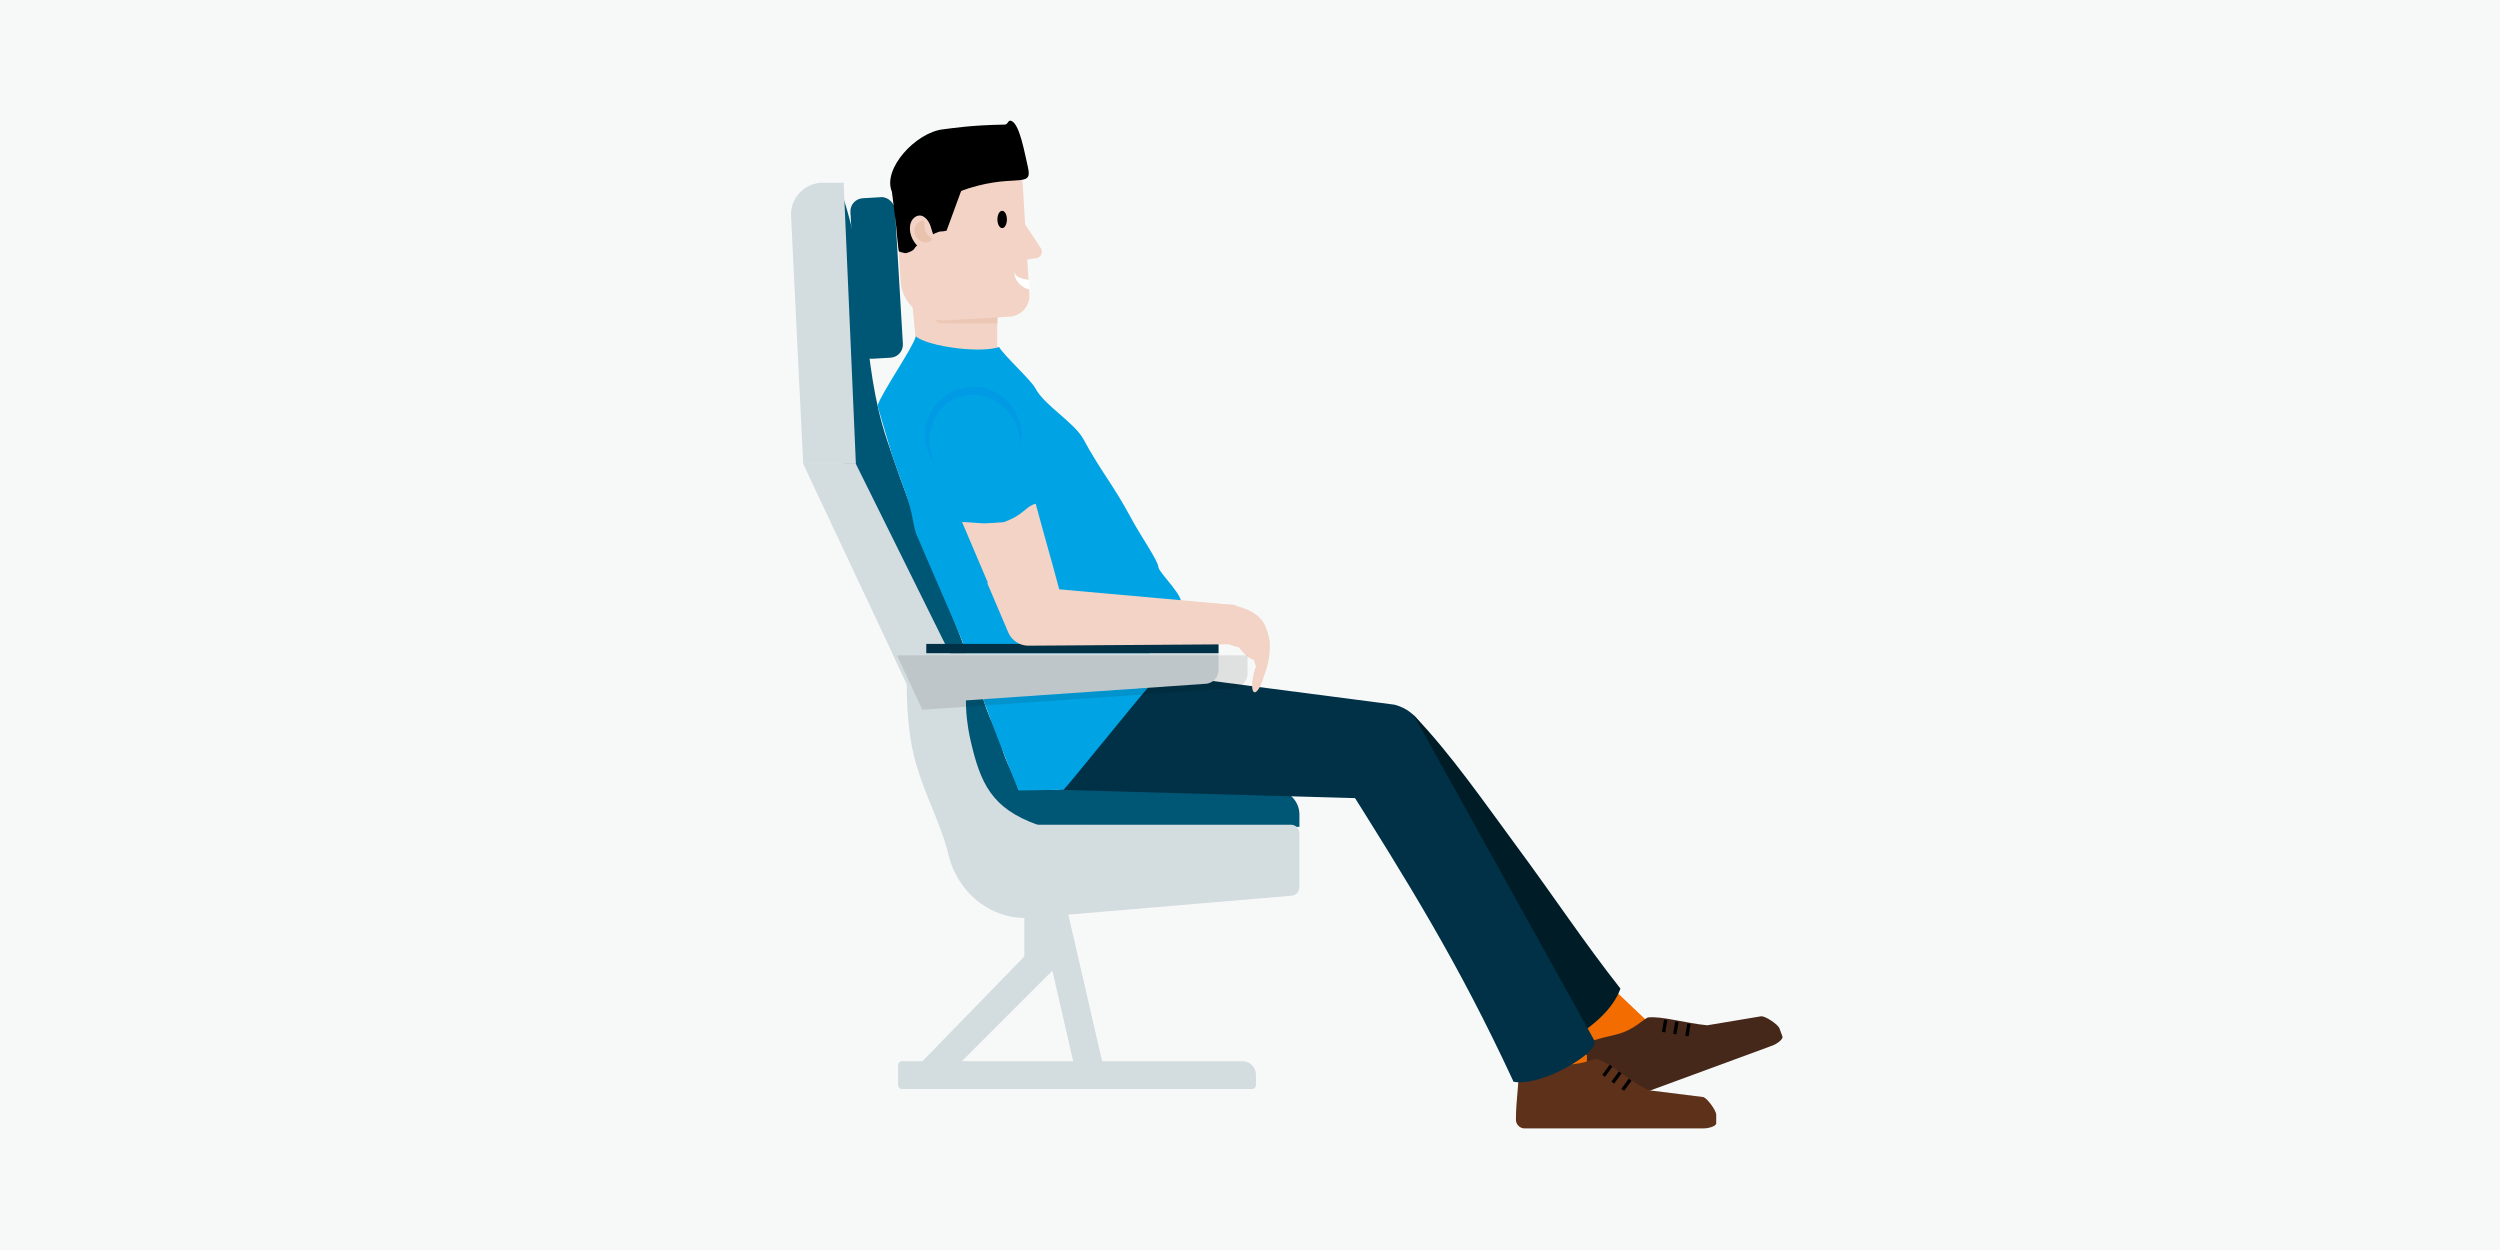 <?xml version="1.0" encoding="UTF-8"?><svg id="Layer_2" xmlns="http://www.w3.org/2000/svg" viewBox="0 0 1600 800"><defs><style>.cls-1{opacity:.1;}.cls-2{fill:#f7f9f9;}.cls-3{fill:#005675;}.cls-4{fill:#003147;}.cls-5{fill:#00a3e4;}.cls-6{fill:#001d27;}.cls-7{fill:#eac3ae;}.cls-8{fill:#fff;}.cls-9{fill:#f26c00;}.cls-10{fill:#f2d3c6;}.cls-11{fill:#009be4;}.cls-12{fill:#d3dcdf;}.cls-13{fill:#5d311a;}.cls-14{fill:#46281a;}.cls-15{fill:#e9bda7;opacity:.5;}</style></defs><g id="Layer_1-2"><rect class="cls-2" width="1600" height="800"/><g id="Man_in_chair"><path class="cls-3" d="m651.92,505.92l-23.8,5.8-16.42-67.34,17.23,2.54c2.31,9.46,9.98,21.95,12.29,31.41,2.65,10.87,8.05,16.72,10.7,27.59Z"/><path class="cls-3" d="m619.78,505.46h195.98c8.76,0,15.87,7.11,15.87,15.87v7.88h-211.85v-23.75h0Z"/><path class="cls-3" d="m539.6,126.34v181.93l93.19,149.95c-22.56-66.95-42.57-109.72-65.13-176.67-17.04-50.58-11.01-104.62-28.06-155.2Z"/><rect class="cls-3" x="546.79" y="126.41" width="28.55" height="102.91" rx="8.38" ry="8.38" transform="translate(-9.52 33.42) rotate(-3.38)"/><path class="cls-12" d="m696.1,527.84c-7.5,18.18-35.79,25.55-51.45,25.55-23.74,0-42.99-27.93-42.99-62.38,0-31.08.02-58.37,20.5-63.15-5.04,8.83-5.08,27.78-1.2,45.08,6.52,29.08,13.97,44.4,42.99,54.91,5.89,2.13,26.77,3.09,32.14,0Z"/><polygon class="cls-10" points="638.22 230.37 587.14 230.37 584.08 196.03 638.22 188.01 638.22 230.37"/><g><path class="cls-15" d="m638.5,206.92h-36.13c-3.6,0-6.64-5.5-6.64-7.77.71,0,4.19,3.66,4.92,3.66,2.34,0,6.25,0,7.62,0,3.14,0,18.06,0,30.23,0,0,1.37,0,2.74,0,4.11Z"/><path class="cls-10" d="m646.08,202.67l-40.59,2.35c-15.19.88-28.23-10.47-29.13-25.35l-3.32-55.01c-.9-14.88,10.69-27.66,25.88-28.54l27.71-1.61c14.58-.84,27.11,10.05,27.97,24.34l4.21,69.77c.44,7.32-5.26,13.6-12.73,14.04Z"/><path class="cls-10" d="m644.79,139.05l-7.93,23.32c-1.02,2.99,1.45,6.01,4.58,5.62l21.59-2.7c3.15-.39,4.79-3.96,3.03-6.6l-13.66-20.62c-1.96-2.96-6.47-2.38-7.61.98Z"/><path d="m570.81,122.64c5.99,13.92,21.72,7.99,42.77.08,34.85-13.1,47.76-.95,44.29-15.74-2.22-9.5-5.13-26.53-10.17-29.4-2.67-1.52-2.32,2.11-4.56,2.15-22.12.38-32.76,2.23-39.59,3.03-17.65,2.07-38.92,25.5-32.74,39.88Z"/><path d="m602.47,148.1c-3.77-.11-15.59,7.79-17.31,11.08-.86,1.64-5.31,2.88-5.52,2.88-.16-.03-4.01-.66-4.42-1.38-.27-.48-1.69-15.33-1.67-15.98l-2.73-22.05c.03-1,.7-1.87,1.67-2.17l34.83-10.97c4.94-1.56,9.97,2.15,9.81,7.24l-11.33,30.9c-3.32.47-1.99.51-3.32.47Z"/><path class="cls-10" d="m597.37,160.01c-4.34,2.11-10.31-1-13.33-6.95-3.02-5.95-1.95-12.49,2.4-14.61,4.34-2.11,8.3,2.59,9.51,7.54,1.4,5.73,5.77,11.9,1.42,14.02Z"/><path class="cls-7" d="m592.28,147.99c1.57,3.64,6.44,5.1,2.84,6.59s-7.8-.25-9.37-3.89c-1.57-3.64.09-7.8,3.69-9.29,3.61-1.49,1.27,2.95,2.84,6.59Z"/><ellipse cx="641.38" cy="140.45" rx="3.04" ry="5.54"/><path class="cls-8" d="m658.81,179.28v6.08c-5.54-1.46-9.56-5.86-9.56-11.08,0-1.05-.33.97,0,0,1.19,3.84,5.12,3.86,9.56,5Z"/></g><polygon class="cls-9" points="1054.47 653.74 1022.05 671.68 1011.47 651.85 1035.53 635.79 1054.47 653.74"/><path class="cls-14" d="m1127,650.44c-.52.09-34.37,5.74-34.37,5.74-14.2-1.39-28.78-5.91-37.68-5.05-2.32.22-9.03,8.39-21.26,11.13-10.83,2.43-17.86,4.62-24.9,7.24,4.31,11.71,6.54,24.18,10.84,35.89,1.07,2.9,4.28,4.39,7.19,3.32l107.79-39.64c1.99-.73,6.87-3.78,6.14-5.77l-1.89-5.15c-.93-2.52-9.21-8.14-11.86-7.71Z"/><rect class="cls-9" x="997.19" y="675.02" width="18.43" height="9.44"/><path class="cls-13" d="m1089.91,702.09c-.52-.1-34.92-4.36-34.92-4.36-12.85-6.21-24.29-17.6-32.93-19.87-2.25-.59-11.37,4.76-23.8,3.11-11-1.46-18.36-1.82-25.87-1.8,0,12.48-2.21,24.95-2.21,37.42,0,3.09,2.51,5.6,5.6,5.6h114.85c2.11,0,7.75-1.18,7.75-3.29v-5.49c0-2.69-5.83-10.82-8.47-11.33Z"/><path class="cls-4" d="m899.46,511.72l-222.18-6.26,64.57-74.07,150.49,19.59c18.21,4.55,26.47,24.84,16.3,40.03l-9.17,20.72Z"/><path class="cls-6" d="m1037.06,632.67c-.19.17-2.87,12.07-21.14,25.53-20.83,15.34-34.83,13.97-33.16,12.85-40.34-67.32-74.1-110.42-122.8-172.24l44.89-41.01c23.54,24.44,45.53,56.37,65.63,83.57,24.22,32.76,43.24,61.66,66.58,91.31Z"/><path class="cls-4" d="m1019.88,665.01c-.22.16,5.74,4.7-15.04,16.86-23.69,13.86-38.34,10.8-36.46,9.8-35.29-75.93-66.26-125.47-110.98-196.53l47.45-37.34,115.04,207.21Z"/><path class="cls-5" d="m755.17,387.46c-7.61,5.82-27.06,34.87-20.48,52.71-1.57,1.12-52.41,64.18-54.01,65.27-.11.08-28.66.39-28.77.48-19.53-47.01-34.62-92.19-36.11-95.79-.53-1.32-.9-2.16-1.12-2.67,0,0,0-.03-.06-.14v-.03h-.03s0-.06-.03-.08c0-.06-.03-.09-.03-.11t-.03-.06s-.03-.06-.06-.11c0-.03,0-.06-.03-.09,0-.03-.03-.05-.03-.08-.06-.14-.14-.34-.22-.53-4.75-11.46-23.32-53.81-27.98-65.02-1.71-5.06-2.4-13.93-5.88-23.68-4.05-11.24-9.59-26.65-9.59-26.98,0-.03-9.09-30.78-9.09-30.84,2.25-7.95,22.22-36.35,24.52-44.41,3.51,3.01,13.99,6.1,26.55,7.59,11.75,1.38,22,.95,26.69-.81,3.96,6.38,20.23,20.77,23.35,26.61,5.93,11.02,24.92,21.64,30.83,32.68,9.98,18.6,19.42,29.9,29.39,48.5,8.23,15.34,17.96,28.32,18.49,33.3.37,3.57,18.69,20.51,13.71,24.31Z"/><path class="cls-12" d="m577.23,679.18h217.94c4.76,0,8.62,3.86,8.62,8.62v6.74c0,1.33-1.08,2.41-2.41,2.41h-224.16c-1.33,0-2.41-1.08-2.41-2.41v-12.96c0-1.33,1.08-2.41,2.41-2.41Z"/><polygon class="cls-12" points="706.17 682.71 688.42 686.15 664.65 582.5 682.54 580.19 706.17 682.71"/><polygon class="cls-12" points="607.71 687.07 586.19 683.49 669.88 597.41 675.78 618.99 607.71 687.07"/><rect class="cls-12" x="655.59" y="578.02" width="22.35" height="39.6"/><path class="cls-12" d="m826.75,573.25l-166.45,14.1c-29.59,2.51-54.9-22.34-54.9-53.88h0c0-3.12,2.38-5.64,5.31-5.64h215.62c2.93,0,5.31,2.53,5.31,5.64v34.15c0,2.94-2.13,5.39-4.89,5.62Z"/><path class="cls-12" d="m623.05,535.68l-16.61,8.65c-5.89-20.25-14.35-35.45-20.24-55.7-3.99-13.71-5.88-31.44-5.88-50.97h35.81l6.93,98.02Z"/><path class="cls-12" d="m771.03,437.66l-184.84,12.81-15.11-32.41h208.8v10.76c0,4.89-3.96,8.85-8.85,8.85Z"/><path class="cls-12" d="m547.77,296.9h-33.72l-7.82-159.5c0-11.3,9.16-20.46,20.46-20.46h13.24l7.84,179.97Z"/><polygon class="cls-12" points="609.72 421.97 580.31 437.66 514.05 296.9 547.77 296.9 609.72 421.97"/><rect class="cls-4" x="592.82" y="412.1" width="187.06" height="5.95"/><path class="cls-10" d="m686.35,412.1h-28.93c-5.18,0-9.85-3.09-11.88-7.86l-29.8-70.1c1.05-.26,14.17,1.05,15.24.78.25-.06,10.87-.56,11.5-.78,13.11-4.7,13.8-10.12,20.39-11.76,3.81,14.58,11.25,40.31,15.06,54.89,4.01,15.33,4.4,19.5,8.41,34.83Z"/><path class="cls-10" d="m786.5,412.36l-128.33.88c-5.63,0-10.72-3.36-12.92-8.55l-13.45-31.63,159.24,14.22-4.54,25.07Z"/><path class="cls-11" d="m653.04,284.56c-.02-4.1-.8-8.27-2.48-12.35-6.5-15.74-23.68-23.57-38.43-17.49-14.73,6.08-21.41,23.76-14.92,39.5.56,1.35,1.19,2.67,1.91,3.89-1.94-2.33-3.55-4.98-4.77-7.94-6.5-15.74,1-33.76,16.71-40.24,15.74-6.5,33.76,1,40.25,16.74,2.43,5.9,2.89,12.09,1.73,17.89Z"/><path class="cls-10" d="m788.67,387.64l-2.37,24.15c-.13,1.35,8.04,2.72,8.93,3.03l8.27,5.36c.49.17.28.62,0,0l-13.83-32.88c-.28-.62-.92-.4-1,.35Z"/><rect x="1027.67" y="681.25" width="2.16" height="8.06" transform="translate(605.5 -476.1) rotate(36.31)"/><rect x="1033.54" y="685.56" width="2.16" height="8.06" transform="translate(609.19 -478.73) rotate(36.31)"/><rect x="1039.89" y="690.18" width="2.16" height="8.06" transform="translate(613.16 -481.6) rotate(36.31)"/><rect x="1064.24" y="652.65" width="2.16" height="8.06" transform="translate(124.77 -168.85) rotate(9.62)"/><rect x="1071.42" y="653.86" width="2.16" height="8.06" transform="translate(125.07 -170.03) rotate(9.62)"/><rect x="1079.17" y="655.14" width="2.16" height="8.06" transform="translate(125.39 -171.31) rotate(9.62)"/><path class="cls-10" d="m792.14,413.24c-6.9-9.53-12.55-26.64-6.56-26.28,5.46.33,19.11,3.36,23.73,12.73,4.62,9.37,4,19.11-1.38,21.76-5.38,2.65-9.89-.07-15.79-8.21Z"/><ellipse class="cls-10" cx="805.85" cy="431.38" rx="12.07" ry="3.38" transform="translate(186.28 1103.41) rotate(-75.49)"/><path class="cls-10" d="m801.36,415.08c0,6.67,4.18,17.49,6.69,17.49s6.12-17.8,4.08-24.14c-2.82-8.74-1.57,0-4.08,0s-6.69-.01-6.69,6.65Z"/></g><path class="cls-1" d="m788.91,440.48l-198.6,13.76-16.23-34.82h224.34v11.56c0,5.25-4.26,9.5-9.5,9.5Z"/></g></svg>